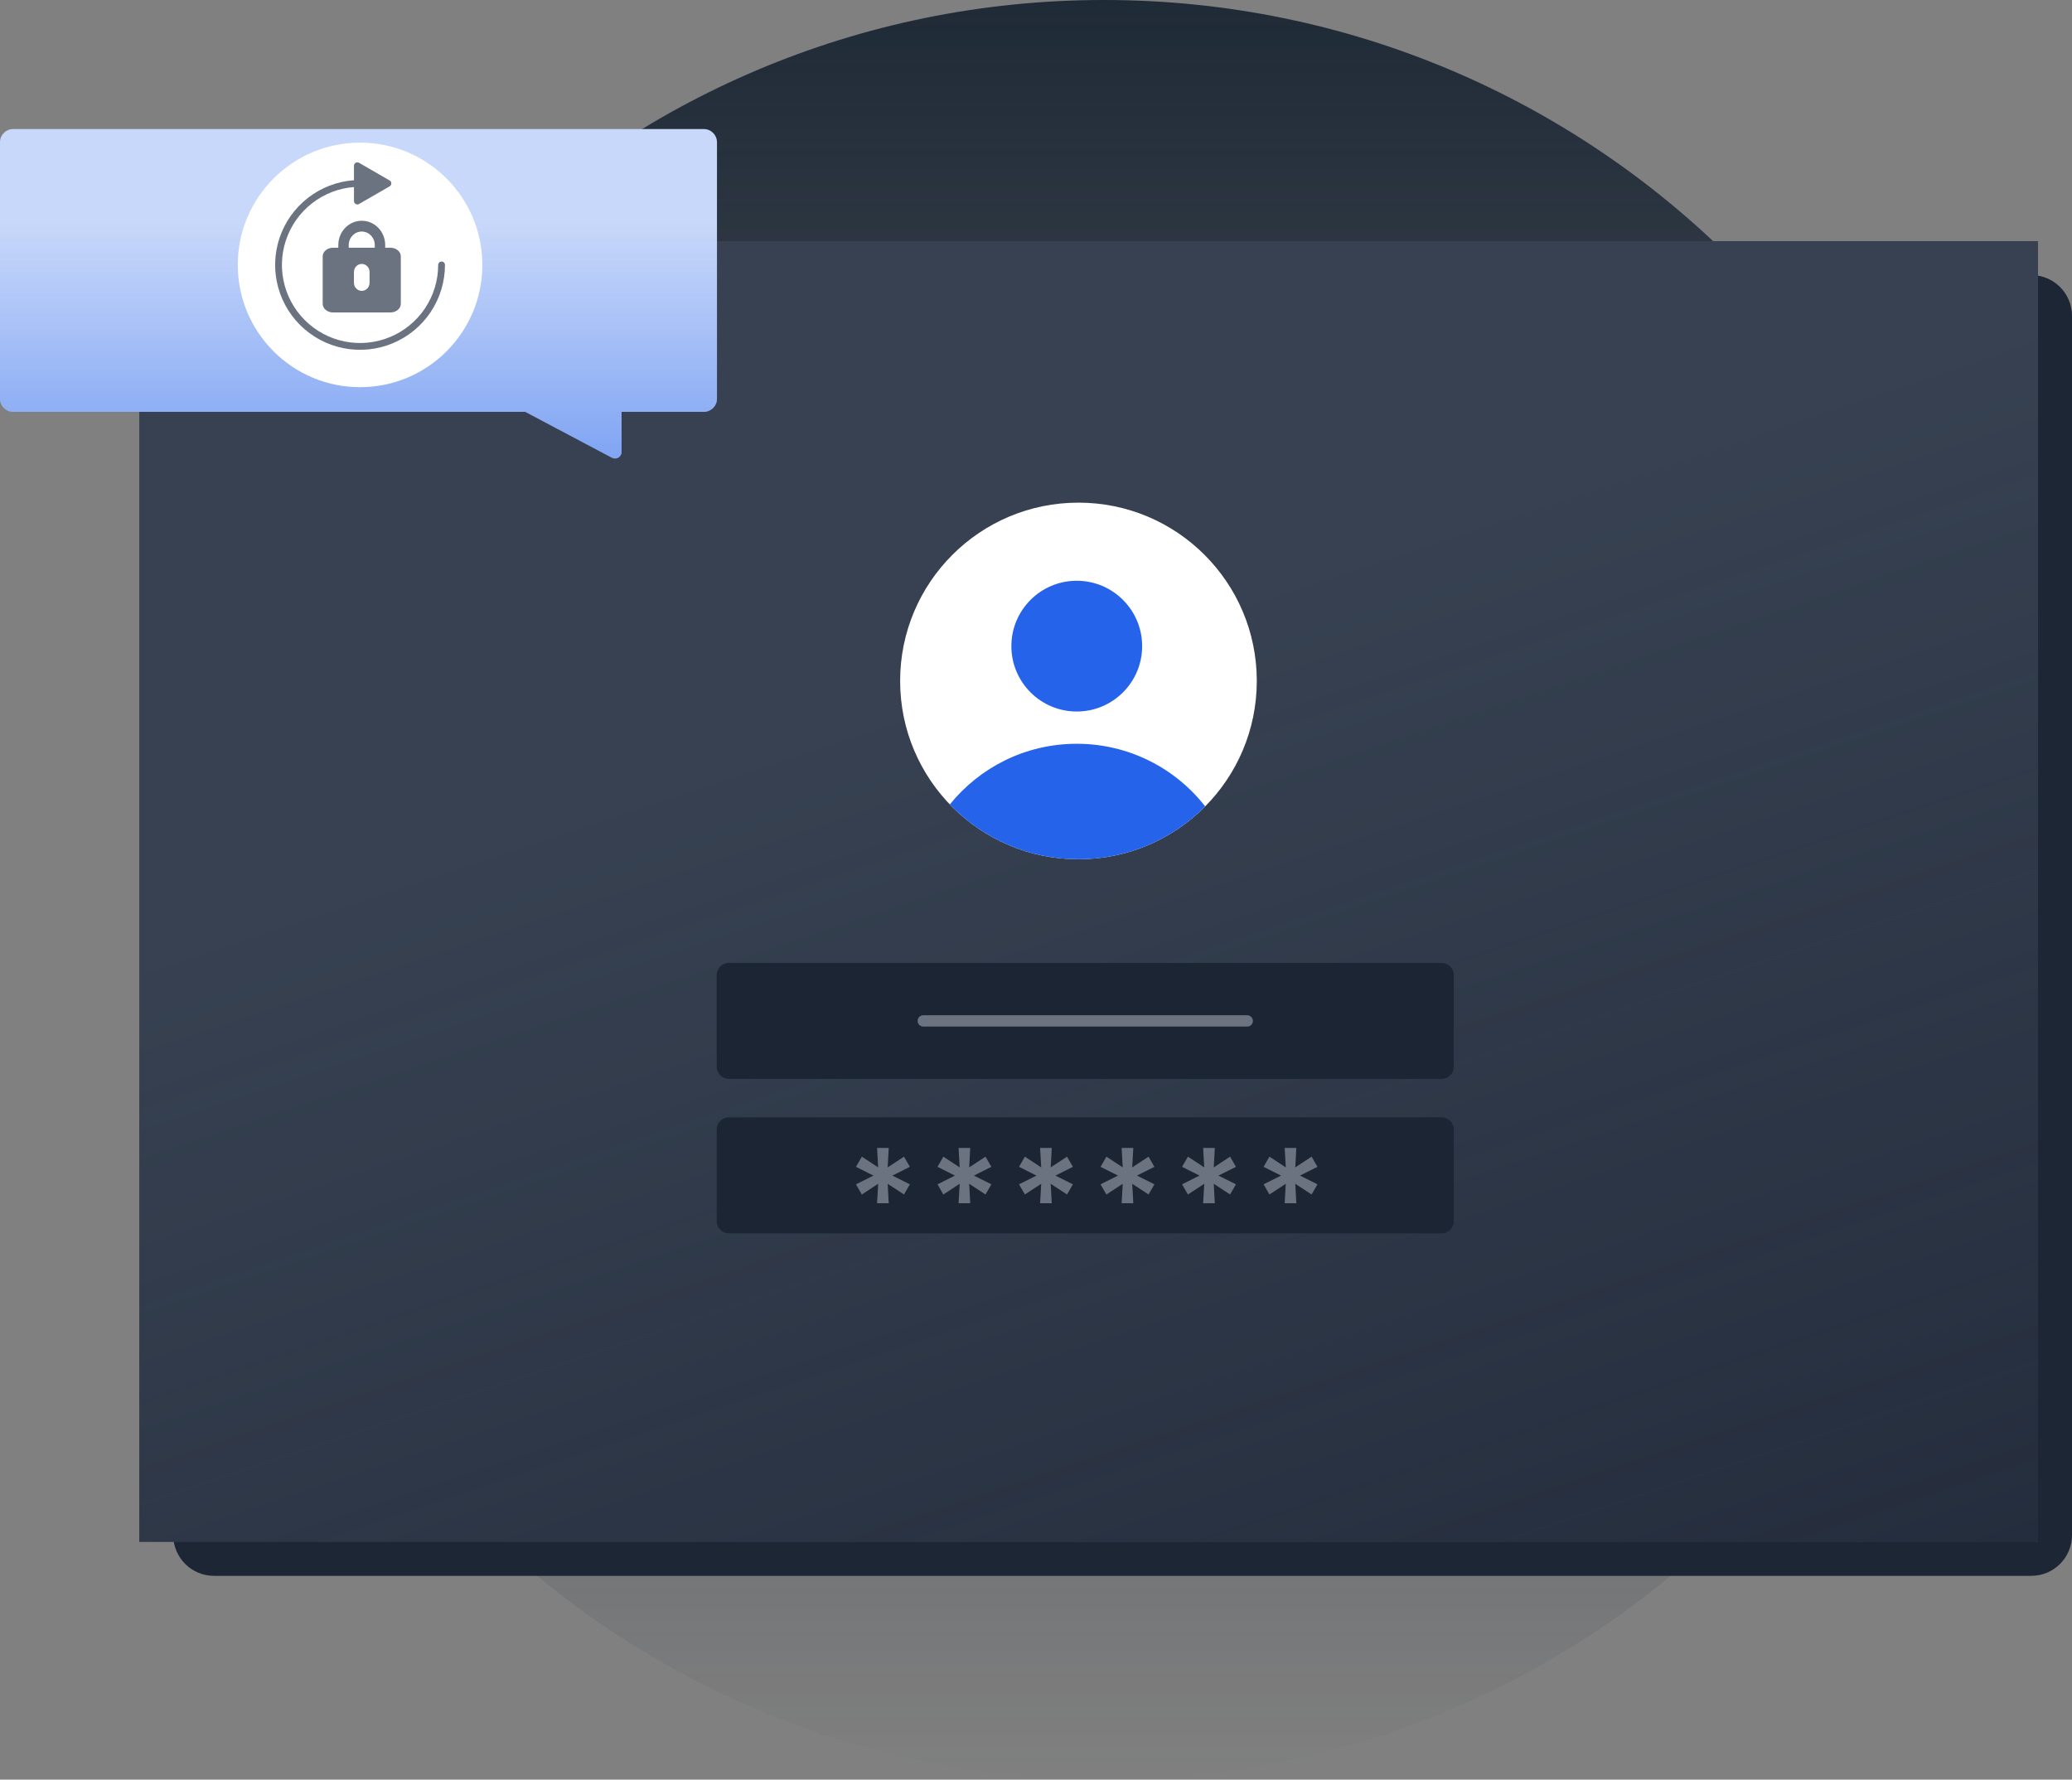 <svg class="w-auto max-w-[16rem] h-40 text-gray-800 dark:text-white" aria-hidden="true" width="610" height="524" viewBox="0 0 610 524" fill="none" xmlns="http://www.w3.org/2000/svg">
<rect x="0" y="0" width="610" height="524" fill="#808080" stroke="none"/>
<path d="M587 262C587 406.699 469.699 524 325 524C180.301 524 63 406.699 63 262C63 117.301 180.301 0 325 0C469.699 0 587 117.301 587 262Z" fill="url(#paint0_linear_383_545)"/>
<path d="M51 93C51 86.373 56.373 81 63 81H598C604.627 81 610 86.373 610 93V452C610 458.627 604.627 464 598 464H63C56.373 464 51 458.627 51 452V93Z" fill="#1C2634"/>
<path d="M41 71H600V454H41V71Z" fill="#374151"/>
<path d="M41 71H600V454H41V71Z" fill="url(#paint1_linear_383_545)" fill-opacity="0.7"/>
<path d="M211 287.132C211 285.141 212.614 283.527 214.605 283.527H424.395C426.386 283.527 428 285.141 428 287.132V314.076C428 316.067 426.386 317.681 424.395 317.681H214.605C212.614 317.681 211 316.067 211 314.076V287.132Z" fill="#1B2533"/>
<path fill-rule="evenodd" clip-rule="evenodd" d="M270.145 300.604C270.145 299.684 270.89 298.938 271.811 298.938H367.191C368.111 298.938 368.857 299.684 368.857 300.604C368.857 301.524 368.111 302.27 367.191 302.27H271.811C270.89 302.27 270.145 301.524 270.145 300.604Z" fill="#6B7280"/>
<path d="M370 200.5C370 229.495 346.495 253 317.5 253C288.505 253 265 229.495 265 200.5C265 171.505 288.505 148 317.5 148C346.495 148 370 171.505 370 200.5Z" fill="white"/>
<path fill-rule="evenodd" clip-rule="evenodd" d="M336.25 190.25C336.25 200.881 327.631 209.5 317 209.5C306.369 209.5 297.75 200.881 297.75 190.25C297.75 179.619 306.369 171 317 171C327.631 171 336.25 179.619 336.25 190.25Z" fill="#2563eb"/>
<path fill-rule="evenodd" clip-rule="evenodd" d="M279.635 236.865C288.434 225.969 301.902 219 316.998 219C332.355 219 346.027 226.212 354.813 237.433C345.298 247.045 332.095 253 317.501 253C302.622 253 289.188 246.81 279.635 236.865Z" fill="#2563eb"/>
<path d="M211 332.605C211 330.614 212.614 329 214.605 329H424.395C426.386 329 428 330.614 428 332.605V359.549C428 361.54 426.386 363.154 424.395 363.154H214.605C212.614 363.154 211 361.54 211 359.549V332.605Z" fill="#1B2533"/>
<path d="M258.207 354.288L258.532 348.562L253.725 351.715L252 348.717L257.132 346.144L252 343.571L253.725 340.573L258.532 343.726L258.207 338H261.643L261.332 343.726L266.139 340.573L267.864 343.571L262.717 346.144L267.864 348.717L266.139 351.715L261.332 348.562L261.643 354.288H258.207Z" fill="#6B7280"/>
<path d="M282.207 354.288L282.532 348.562L277.725 351.715L276 348.717L281.132 346.144L276 343.571L277.725 340.573L282.532 343.726L282.207 338H285.643L285.332 343.726L290.139 340.573L291.864 343.571L286.717 346.144L291.864 348.717L290.139 351.715L285.332 348.562L285.643 354.288H282.207Z" fill="#6B7280"/>
<path d="M306.207 354.288L306.532 348.562L301.725 351.715L300 348.717L305.132 346.144L300 343.571L301.725 340.573L306.532 343.726L306.207 338H309.643L309.332 343.726L314.139 340.573L315.864 343.571L310.717 346.144L315.864 348.717L314.139 351.715L309.332 348.562L309.643 354.288H306.207Z" fill="#6B7280"/>
<path d="M330.207 354.288L330.532 348.562L325.725 351.715L324 348.717L329.132 346.144L324 343.571L325.725 340.573L330.532 343.726L330.207 338H333.643L333.332 343.726L338.139 340.573L339.864 343.571L334.717 346.144L339.864 348.717L338.139 351.715L333.332 348.562L333.643 354.288H330.207Z" fill="#6B7280"/>
<path d="M354.207 354.288L354.532 348.562L349.725 351.715L348 348.717L353.132 346.144L348 343.571L349.725 340.573L354.532 343.726L354.207 338H357.643L357.332 343.726L362.139 340.573L363.864 343.571L358.717 346.144L363.864 348.717L362.139 351.715L357.332 348.562L357.643 354.288H354.207Z" fill="#6B7280"/>
<path d="M378.207 354.288L378.532 348.562L373.725 351.715L372 348.717L377.132 346.144L372 343.571L373.725 340.573L378.532 343.726L378.207 338H381.643L381.332 343.726L386.139 340.573L387.864 343.571L382.717 346.144L387.864 348.717L386.139 351.715L381.332 348.562L381.643 354.288H378.207Z" fill="#6B7280"/>
<path fill-rule="evenodd" clip-rule="evenodd" d="M207.205 38C209.344 38 211.078 39.734 211.078 41.873V117.396C211.078 119.535 209.344 121.269 207.205 121.269H182.999V133.061C182.999 134.52 181.446 135.455 180.156 134.772L154.651 121.269H3.873C1.734 121.269 1.52588e-05 119.535 1.52588e-05 117.396V41.873C1.52588e-05 39.734 1.734 38 3.873 38H207.205Z" fill="#c8d8fa"/>
<path fill-rule="evenodd" clip-rule="evenodd" d="M207.205 38C209.344 38 211.078 39.734 211.078 41.873V117.396C211.078 119.535 209.344 121.269 207.205 121.269H182.999V133.061C182.999 134.52 181.446 135.455 180.156 134.772L154.651 121.269H3.873C1.734 121.269 1.52588e-05 119.535 1.52588e-05 117.396V41.873C1.52588e-05 39.734 1.734 38 3.873 38H207.205Z" fill="url(#paint2_linear_383_545)"/>
<path d="M142 78C142 97.882 125.882 114 106 114C86.118 114 70 97.882 70 78C70 58.118 86.118 42 106 42C125.882 42 142 58.118 142 78Z" fill="white"/>
<path fill-rule="evenodd" clip-rule="evenodd" d="M106 55C101.451 55 97.004 56.349 93.222 58.876C89.44 61.404 86.492 64.996 84.751 69.198C83.01 73.401 82.555 78.025 83.442 82.487C84.329 86.949 86.52 91.047 89.737 94.263C92.953 97.48 97.051 99.671 101.513 100.558C105.974 101.446 110.599 100.99 114.802 99.249C119.004 97.508 122.597 94.56 125.124 90.778C127.651 86.996 129 82.549 129 78C129 77.448 129.448 77 130 77C130.552 77 131 77.448 131 78C131 82.945 129.534 87.778 126.787 91.889C124.04 96.001 120.135 99.205 115.567 101.097C110.999 102.989 105.972 103.484 101.123 102.52C96.273 101.555 91.819 99.174 88.322 95.678C84.826 92.181 82.445 87.727 81.48 82.877C80.516 78.028 81.011 73.001 82.903 68.433C84.795 63.865 87.999 59.96 92.111 57.213C96.222 54.466 101.055 53 106 53V55Z" fill="#6B7280"/>
<path d="M114.707 53.134C115.374 53.519 115.374 54.481 114.707 54.866L105.707 60.062C105.04 60.447 104.207 59.966 104.207 59.196L104.207 48.804C104.207 48.034 105.04 47.553 105.707 47.938L114.707 53.134Z" fill="#6B7280"/>
<path fill-rule="evenodd" clip-rule="evenodd" d="M110.333 72.147V72.941H102.667V72.147C102.667 69.954 104.383 68.177 106.5 68.177C108.617 68.177 110.333 69.954 110.333 72.147ZM98.067 72.941H99.6V72.147C99.6 68.2 102.689 65 106.5 65C110.311 65 113.4 68.2 113.4 72.147V72.941H114.933C116.627 72.941 118 74.079 118 75.482V89.459C118 90.862 116.627 92 114.933 92H98.067C96.373 92 95 90.862 95 89.459V75.482C95 74.079 96.373 72.941 98.067 72.941ZM106.5 77.704C105.23 77.704 104.2 78.771 104.2 80.087V83.263C104.2 84.579 105.23 85.645 106.5 85.645C107.77 85.645 108.8 84.579 108.8 83.263V80.087C108.8 78.771 107.77 77.704 106.5 77.704Z" fill="#6B7280"/>
<defs>
<linearGradient id="paint0_linear_383_545" x1="325" y1="0" x2="325" y2="524" gradientUnits="userSpaceOnUse">
<stop stop-color="#1F2A37"/>
<stop offset="1" stop-color="#1F2A37" stop-opacity="0"/>
</linearGradient>
<linearGradient id="paint1_linear_383_545" x1="436.747" y1="657.811" x2="284.247" y2="201.864" gradientUnits="userSpaceOnUse">
<stop stop-color="#111928"/>
<stop offset="1" stop-color="#111928" stop-opacity="0"/>
</linearGradient>
<linearGradient id="paint2_linear_383_545" x1="105.539" y1="65.5" x2="105.539" y2="223.5" gradientUnits="userSpaceOnUse">
<stop stop-color="#2563eb" stop-opacity="0"/>
<stop offset="1" stop-color="#2563eb"/>
</linearGradient>
</defs>
</svg>
